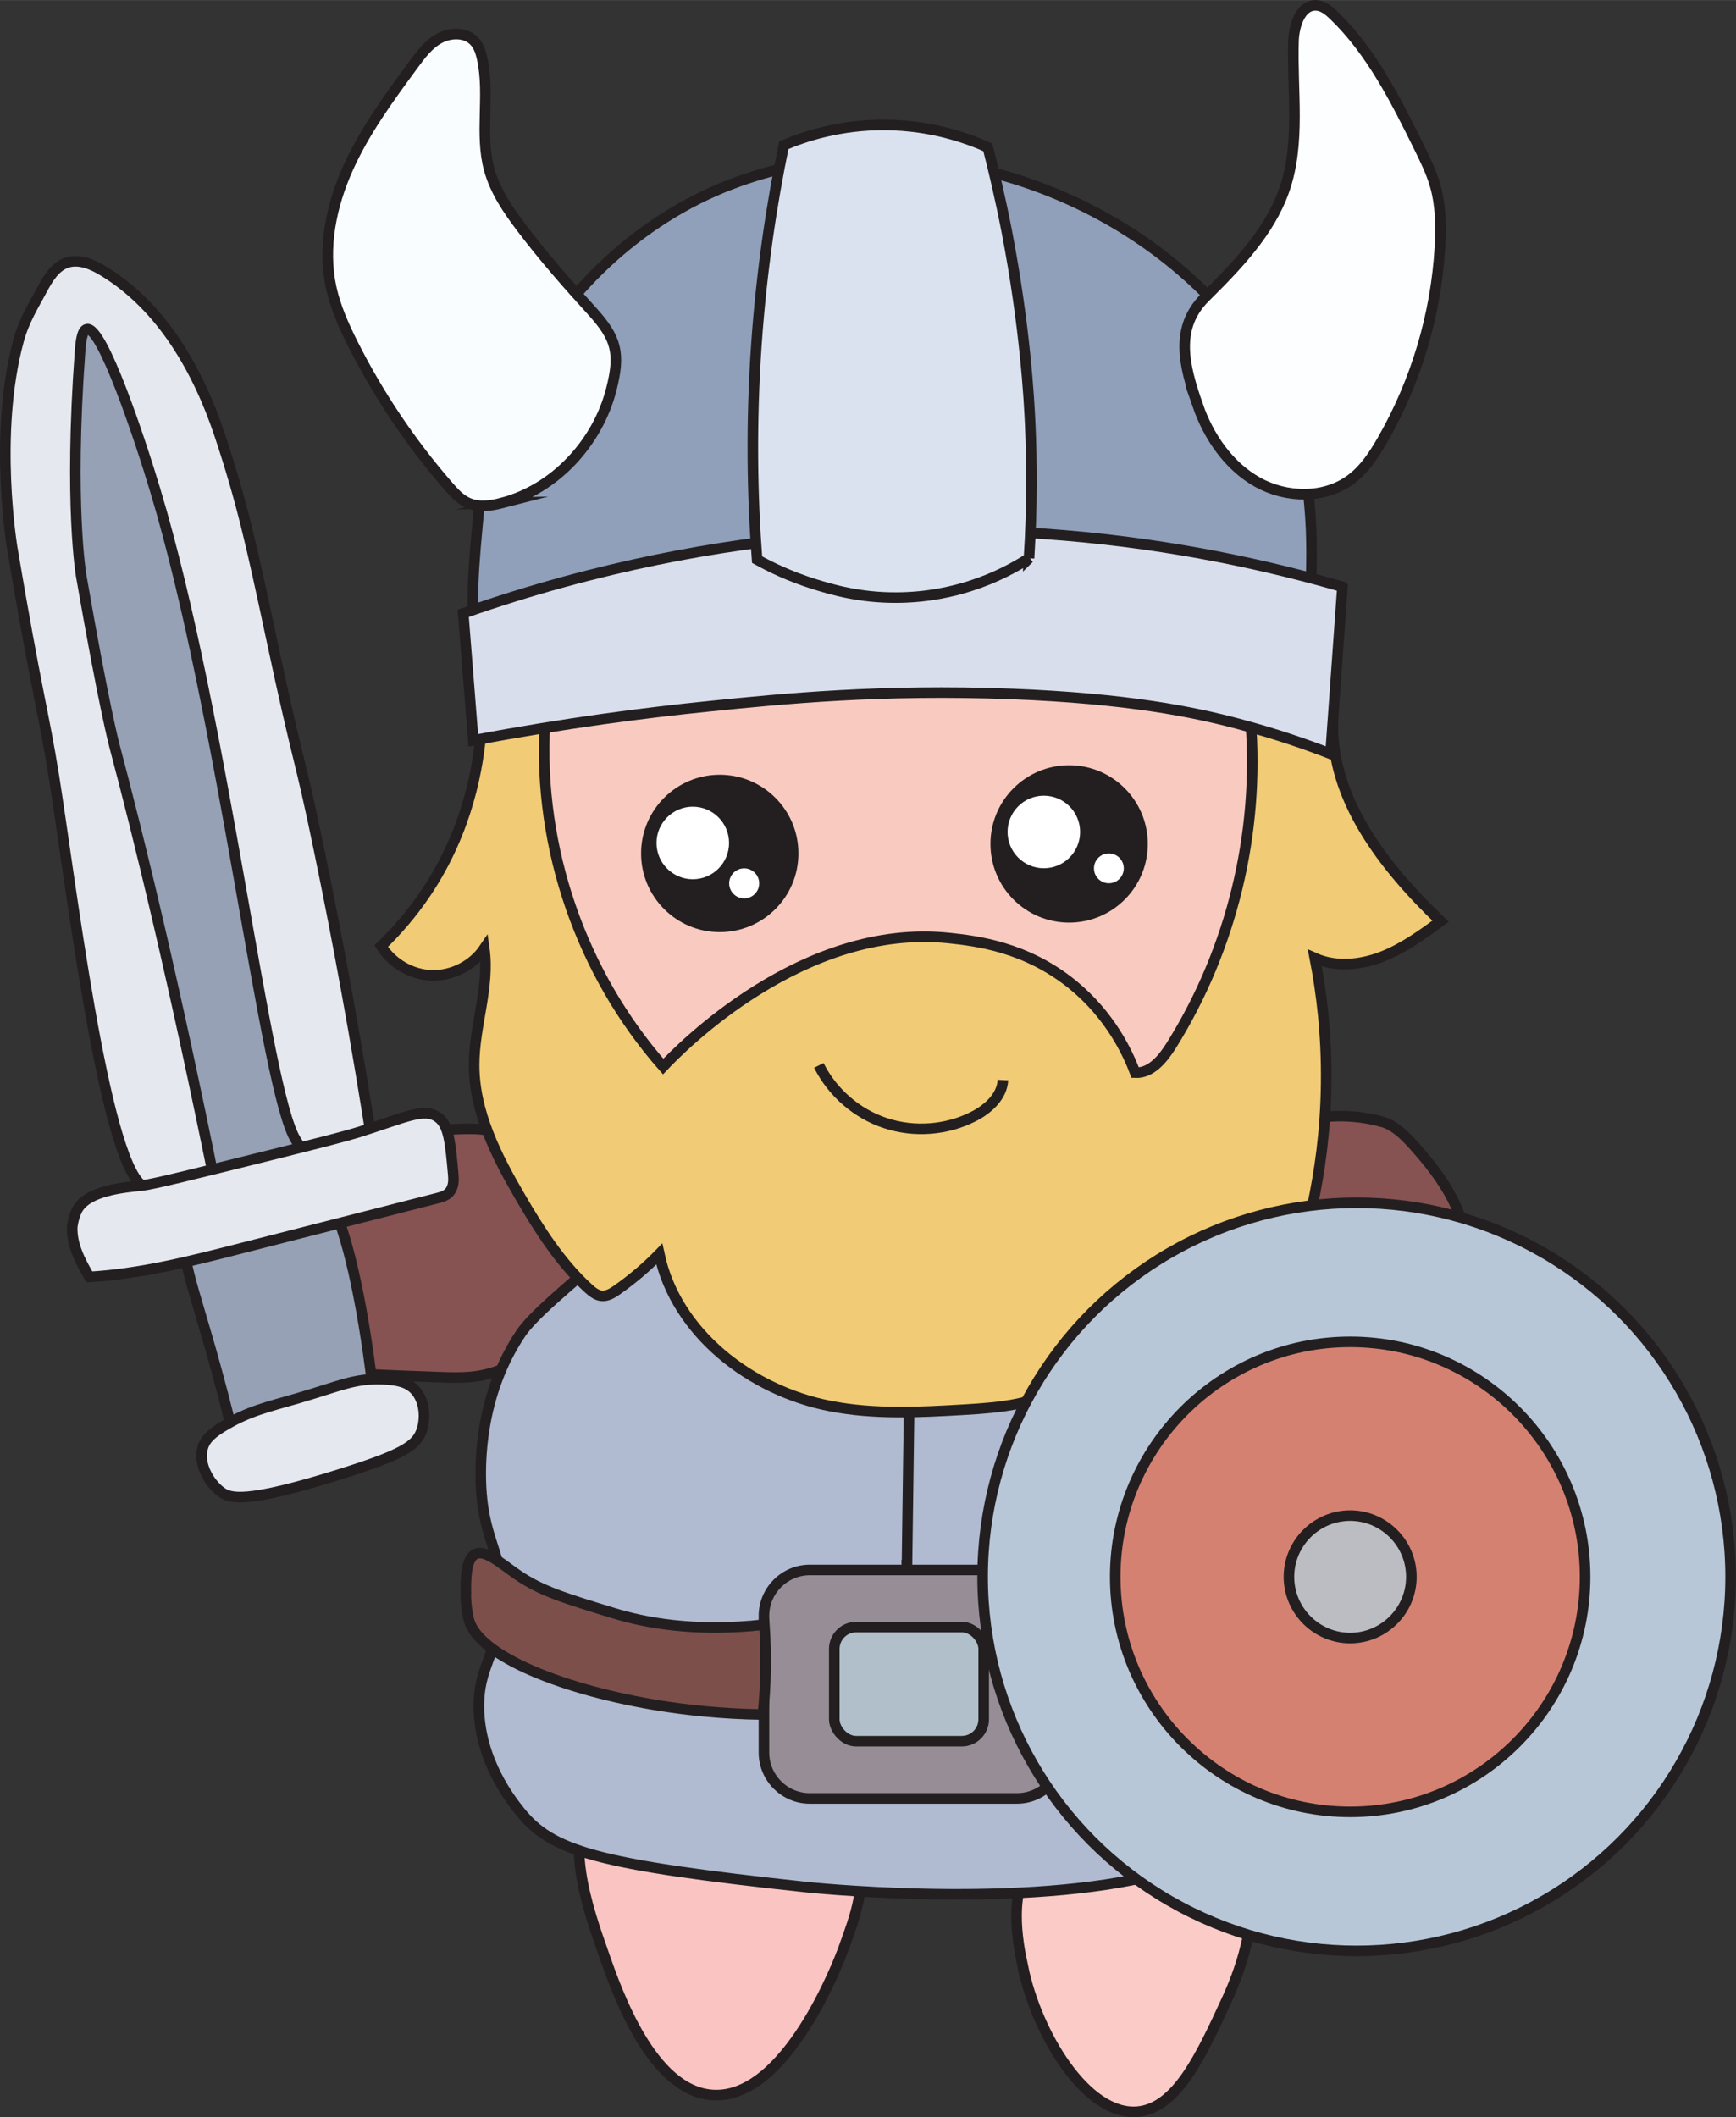 <?xml version="1.0" encoding="UTF-8"?><svg id="Layer_2" xmlns="http://www.w3.org/2000/svg" width="57.92mm" height="70.62mm" viewBox="0 0 164.18 200.17"><rect x="0" y="0" width="164.18" height="200.17" fill="#333333" stroke="none"/><defs><style>.cls-1{fill:#fbcbc7;}.cls-1,.cls-2,.cls-3,.cls-4,.cls-5,.cls-6,.cls-7,.cls-8,.cls-9,.cls-10,.cls-11,.cls-12,.cls-13,.cls-14,.cls-15,.cls-16,.cls-17,.cls-18,.cls-19{stroke:#231f20;stroke-miterlimit:10;}.cls-2{fill:#fdfeff;}.cls-3{fill:#96a1b6;}.cls-4{fill:#7d4f4b;}.cls-5{fill:#fafdff;}.cls-6{fill:#f1cb75;}.cls-7{fill:#e6e8ef;}.cls-8{fill:#dbe2ef;}.cls-9{fill:#d58172;}.cls-10{fill:#b1bfca;}.cls-11{fill:#b0bad1;}.cls-12{fill:#d8deec;}.cls-13{fill:#bcbcc3;}.cls-14{fill:#909fba;}.cls-15{fill:#875252;}.cls-16{fill:#b8c7d8;}.cls-17{fill:#968d97;}.cls-18{fill:#fac4c2;}.cls-19{fill:none;}.cls-20{fill:#f9cac0;}.cls-20,.cls-21,.cls-22{stroke-width:0px;}.cls-21{fill:#231f20;}.cls-22{fill:#fff;}</style></defs><g id="Layer_1-2"><path class="cls-18" d="m57.09,184.75c1.3,3.7,4.56,12.96,10.3,13.33,7.02.46,12-12.79,12.38-13.83,1.2-3.3,2.21-6.06,1.21-8.94-2.83-8.12-19.67-11.54-24.64-5.64-3.21,3.82-.78,10.73.75,15.07Z"/><path class="cls-1" d="m96.75,186c1.27,6.19,5.93,14.07,10.82,13.66,3.72-.31,6.03-5.31,8.46-10.59,2.84-6.16,2.48-10.52,2.34-11.79-.14-1.22-.38-2.22-.58-2.92-8.23-4.24-16.53-3.4-19.9.96-2.64,3.42-1.65,8.24-1.15,10.69Z"/><path class="cls-15" d="m57.25,121.86c-.93,1.85-2.66,3.14-4.34,4.35-2.29,1.66-4.69,3.35-7.47,3.85-1.36.25-2.76.19-4.14.14-1.15-.04-2.29-.09-3.44-.13-2.81-.11-5.63-.22-8.39-.78-1.4-.28-2.89-.75-3.71-1.92-.67-.95-.77-2.17-.84-3.32-1,.41-2.18-.28-2.69-1.24s-.53-2.09-.52-3.17c0-1.14.02-2.31.45-3.37.29-.72.75-1.36,1.26-1.94,3.04-3.48,7.63-5.15,12.1-6.29,3.07-.78,6.23-1.38,9.4-1.3,5.55.15,8.99,5.98,12.07,10.6.53.79,1.04,1.62,1.21,2.56s-.07,2-.82,2.58c-.1-.3-.02-.32-.12-.62Z"/><path class="cls-15" d="m130.67,106.05c1.22.33,2.17,1.29,3.02,2.23,2.75,3.04,5.38,6.8,4.88,10.87-6.52.19-12.96,2.73-19.4,1.73-.93-.14-1.9-.39-2.59-1.04-.93-.88-1.11-2.28-1.23-3.55-.79-8.34,7.86-12.26,15.32-10.24Z"/><path class="cls-11" d="m49.23,126.11c-3.91,5.84-3.85,12.39-3.73,14.59.32,5.53,2.35,6.33,1.86,11.49-.43,4.48-2.12,5.43-2.07,9.25.06,5.04,3.07,8.81,3.86,9.8,3.03,3.8,7.18,5.04,27.05,7.18,0,0,19.1,2.05,32.18-.94,0,0,6.93-1.59,6.96-3.98,0-.68-.59-1.1-.81-2.46-.24-1.51.44-2.71.36-3.15-2.12-12.12-.21-24.52.57-36.79.13-1.98.18-4.14-.97-5.76-.88-1.25-2.33-1.96-3.72-2.62-2.25-1.07-4.51-2.14-6.87-2.94-4.02-1.36-8.27-1.9-12.49-2.43-8.23-1.03-16.49-2.07-24.8-2.19-2.17-.03-3.89-.07-5.54.63-1.02.44-1.66,1.01-2.01,1.3-5.82,4.91-8.73,7.37-9.84,9.03Z"/><path class="cls-20" d="m51.99,86.49c.76,1.83,1.71,3.58,2.46,5.41.7,1.72,1.23,3.52,1.97,5.23.7,1.62,1.59,3.15,2.47,4.68.44.76.9,1.54,1.61,2.03.86.6,1.96.7,3.01.69,7.48-.02,14.37-4.38,21.84-4.76,1.08-.05,2.18-.02,3.24.22,1.1.25,2.13.72,3.16,1.17,4.02,1.77,8.23,3.33,12.62,3.58s9.03-.95,12.14-4.06c2.02-2.02,3.26-4.68,4.24-7.37,2.29-6.31,3.33-13.09,2.77-19.78-.11-1.27-.28-2.56-.91-3.67-.81-1.43-2.26-2.34-3.56-3.35-2.18-1.7-4.04-3.79-6.18-5.55s-4.69-3.22-7.46-3.3c-1.21-.04-2.42.19-3.63.26-1.54.09-3.08-.07-4.61-.23-4.65-.5-9.32-1.05-13.99-.76-3.78.24-7.53,1.02-11.32.98-2.22-.02-4.46-.32-6.66-.02-2.17.3-4.21,1.19-6.21,2.07-2.79,1.24-5.57,2.51-8.34,3.8-1.57.73-1.69.66-1.67,2.37.02,1.43.04,2.85.09,4.28.2,5.45.81,10.96,2.91,16.04Z"/><path class="cls-17" d="m100.51,165.71c0,2.38-1.95,4.33-4.33,4.33h-19.6c-2.38,0-4.33-1.95-4.33-4.33v-12.94c0-2.38,1.95-4.33,4.33-4.33h19.6"/><rect class="cls-10" x="78.9" y="153.84" width="14.13" height="10.79" rx="2.07" ry="2.07"/><path class="cls-6" d="m100.82,130.82c-2.69,1.98-6.23,2.26-9.57,2.46-4.25.25-8.55.48-12.74-.34-7.5-1.45-14.57-6.9-16.16-14.37-1.22,1.25-2.56,2.38-3.99,3.39-.44.31-.93.61-1.46.56-.48-.04-.89-.38-1.25-.7-2.67-2.45-4.64-5.54-6.46-8.67-2.25-3.86-4.37-8.04-4.35-12.51.01-3.68,1.48-7.32.96-10.96-1.08,1.6-3.01,2.58-4.94,2.54-1.93-.05-3.8-1.13-4.81-2.77,1.38-1.33,2.87-3,4.25-5.06,3.97-5.93,4.95-11.94,5.22-15.47.66.11,1.44.18,2.32.17,1.5-.03,2.76-.31,3.69-.6-.66,11.68,3.45,23.57,11.19,32.35,1.56-1.65,13.21-13.65,27.11-12.14,2.39.26,7.2.78,11.65,4.43,3.52,2.89,5.16,6.38,5.88,8.29,1.5.07,2.62-1.31,3.42-2.58,5.69-9.1,8.36-20.07,7.49-30.77,2.6,0,5.19,0,7.79,0-.26,7.42,4.82,13.9,10.18,19.03-1.75,1.28-3.53,2.58-5.55,3.36-2.02.78-4.36,1.01-6.34.13.62,3.19,1.13,7.2,1.07,11.85-.05,4.57-.64,8.51-1.32,11.65"/><path class="cls-19" d="m77.44,100.73c1.27,2.55,3.59,4.57,6.3,5.46,2.71.9,5.77.67,8.31-.62,1.39-.7,2.72-1.9,2.8-3.45"/><circle class="cls-21" cx="68.07" cy="80.69" r="7.44"/><circle class="cls-21" cx="101.11" cy="79.79" r="7.44"/><circle class="cls-22" cx="65.52" cy="79.7" r="3.43"/><circle class="cls-22" cx="98.72" cy="78.66" r="3.43"/><circle class="cls-22" cx="70.38" cy="83.52" r="1.42"/><circle class="cls-22" cx="104.87" cy="82.1" r="1.41"/><path class="cls-19" d="m85.97,133.81c-.07,4.88-.13,9.75-.2,14.63,0-.32-.01-.63-.02-.95"/><circle class="cls-16" cx="128.3" cy="149.09" r="35.37"/><path class="cls-9" d="m127.69,171.31c-12.25,0-22.22-9.97-22.22-22.22s9.97-22.22,22.22-22.22,22.22,9.97,22.22,22.22-9.97,22.22-22.22,22.22Z"/><path class="cls-13" d="m127.69,154.88c-3.19,0-5.79-2.6-5.79-5.79s2.6-5.79,5.79-5.79,5.79,2.6,5.79,5.79-2.6,5.79-5.79,5.79Z"/><path class="cls-14" d="m69.15,17.42c15.66-6.02,34.61-.84,46,11.48,3.1,3.35,5.71,7.21,7.19,11.52,2.13,6.19,1.82,12.93,1.38,19.46-24.27,5.12-49.59-1.61-74.22,1.33-1.41.17-2.99.33-4.11-.54-1.3-1-.36-9.46-.2-11.39.39-4.62,1.74-9.14,3.82-13.28,4.18-8.32,11.39-15.23,20.13-18.58Z"/><path class="cls-12" d="m126.96,55.48c-.38,5.26-.75,10.53-1.13,15.79-2.1-.82-5.1-1.88-8.78-2.85-4.17-1.1-10.32-2.38-21.39-2.81-12.23-.47-21.62.45-28.64,1.17-5.85.59-13.43,1.56-22.26,3.22-.32-4-.63-8-.95-12.01,13.1-4.61,24.59-6.47,33-7.25,10.45-.97,18.89-.54,23.77-.13,10.57.88,19.51,2.88,26.38,4.87Z"/><path class="cls-8" d="m97.33,52.77c-1.31.85-3.2,1.88-5.63,2.65-1.55.49-3.91,1.06-6.84,1.08-3.57.03-6.22-.77-7.83-1.27-2.32-.72-4.16-1.62-5.43-2.32-.45-5.92-.59-12.79-.06-20.39.49-7.02,1.46-13.32,2.59-18.79,1.88-.8,5.29-1.97,9.68-1.92,4.37.05,7.74,1.28,9.61,2.12.52,2,1.16,4.7,1.79,7.92,1.74,9,2.12,15.96,2.22,18.27.15,3.39.2,7.68-.11,12.66Z"/><path class="cls-5" d="m47.45,47.56c-1.05.27-2.2.42-3.19-.02-.74-.33-1.3-.94-1.83-1.55-3.56-4.08-6.61-8.62-9.05-13.46-.86-1.71-1.65-3.48-2.06-5.35-.82-3.78.01-7.76,1.59-11.28,1.58-3.52,3.89-6.66,6.18-9.78.7-.95,1.43-1.94,2.47-2.5s2.47-.6,3.29.26c.43.45.63,1.08.76,1.69.74,3.44-.27,7.11.67,10.5.56,2,1.75,3.76,3.01,5.42,2.08,2.76,4.37,5.36,6.7,7.92s2.69,4,1.83,7.38c-1.28,5.04-5.3,9.44-10.38,10.77Z"/><path class="cls-2" d="m113.28,38.34c1.03,2.95,2.91,5.71,5.64,7.24,2.73,1.53,6.36,1.61,8.86-.27,1.27-.95,2.16-2.31,2.95-3.68,3.2-5.57,5.09-11.9,5.45-18.31.11-1.94.08-3.91-.45-5.77-.36-1.27-.95-2.46-1.53-3.64-2.21-4.47-4.49-9.04-8.08-12.49-.45-.43-.97-.86-1.59-.91-1.5-.12-2.15,1.85-2.2,3.35-.15,4.74.69,9.64-.88,14.12-1.4,4-4.53,7.2-7.47,10.12-2.92,2.9-2.02,6.47-.69,10.25Z"/><path class="cls-4" d="m44.05,150.61c0,1.27.22,2.27.3,2.57.95,3.48,9.16,6.68,18.16,8.11,2.23.35,5.55.76,9.64.82.29-2.82.34-5.67.14-8.5-6.72.76-11.49-.24-14.24-1.08-4.59-1.4-6.89-2.1-9.11-3.63-1.57-1.08-3.08-2.46-4.02-1.94-.87.48-.87,2.38-.86,3.64Z"/><path class="cls-7" d="m5.08,73.29c-.93-5.83-1.68-8.15-3.92-21.46,0,0-1.82-10.79.6-19.64.52-1.92,1.5-3.46,2.18-4.74.57-1.07,1.24-2.23,2.38-2.62,1.16-.39,2.42.16,3.46.79,5.54,3.37,8.96,9.39,11.01,15.54,2.1,6.33,2.99,10.38,4.8,18.84,2.83,13.29,2.56,10.52,4.66,20.71,1.59,7.69,3.43,17.43,5.18,28.86-5.38-.1-10.77.76-15.85,2.52-1.42.49-2.89,1.07-4.37.83,0,0-.94-.22-1.79-.85-3.63-2.67-6.81-29.22-8.34-38.8Z"/><path class="cls-3" d="m21.79,134.58c2.93.63,5.97-.01,8.9-.66,1.58-.35,3.16-.69,4.74-1.04-.94-9.02-2.52-15.7-3.7-18.25-.72-1.54-1.62-3.2-1.62-3.2-1.11-2.06-2.04-3.49-2.14-3.66-2.92-4.65-6.76-39.76-13.3-61.46-1.48-4.92-5.01-15.5-6.46-15.19-.48.1-.59,1.38-.64,2.11-1.06,14.48.11,21.21.11,21.21,2.15,12.36,3.13,16.02,3.13,16.02,2.39,8.99,5.64,22.3,9.63,42,0,0-1.82,1.75-2.37,2.45-1.53,1.96-.35,5.06,1.4,11.1.57,1.94,1.4,4.89,2.32,8.59Z"/><path class="cls-7" d="m6.83,116.02c-.06,1.7.79,3.27,1.62,4.71,4.85-.28,9.61-1.49,14.34-2.7,6.18-1.58,12.36-3.16,18.55-4.74.43-.11.9-.24,1.19-.61.41-.51.37-1.19.34-1.58-.28-3.13-.43-4.7-1.42-5.44-1.31-.97-3.06-.03-7.36,1.33-1.49.47-3.81,1.05-8.46,2.21-7.45,1.85-11.17,2.78-12.21,2.89-1.56.16-5.15.45-6.11,2.28-.4.77-.48,1.64-.48,1.64Z"/><path class="cls-7" d="m19.17,136.87c-.43,1.45.52,3.27,1.72,4.18.83.62,2.25,1.17,11.26-1.66,5.91-1.85,7.22-2.69,7.72-4.11.41-1.17.32-2.89-.66-3.9-.62-.65-1.51-.91-2.98-.97-2.69-.11-4.02.61-8.08,1.8-2.82.82-4.66,1.2-7.07,2.67-.93.57-1.64,1.11-1.9,1.99Z"/></g></svg>